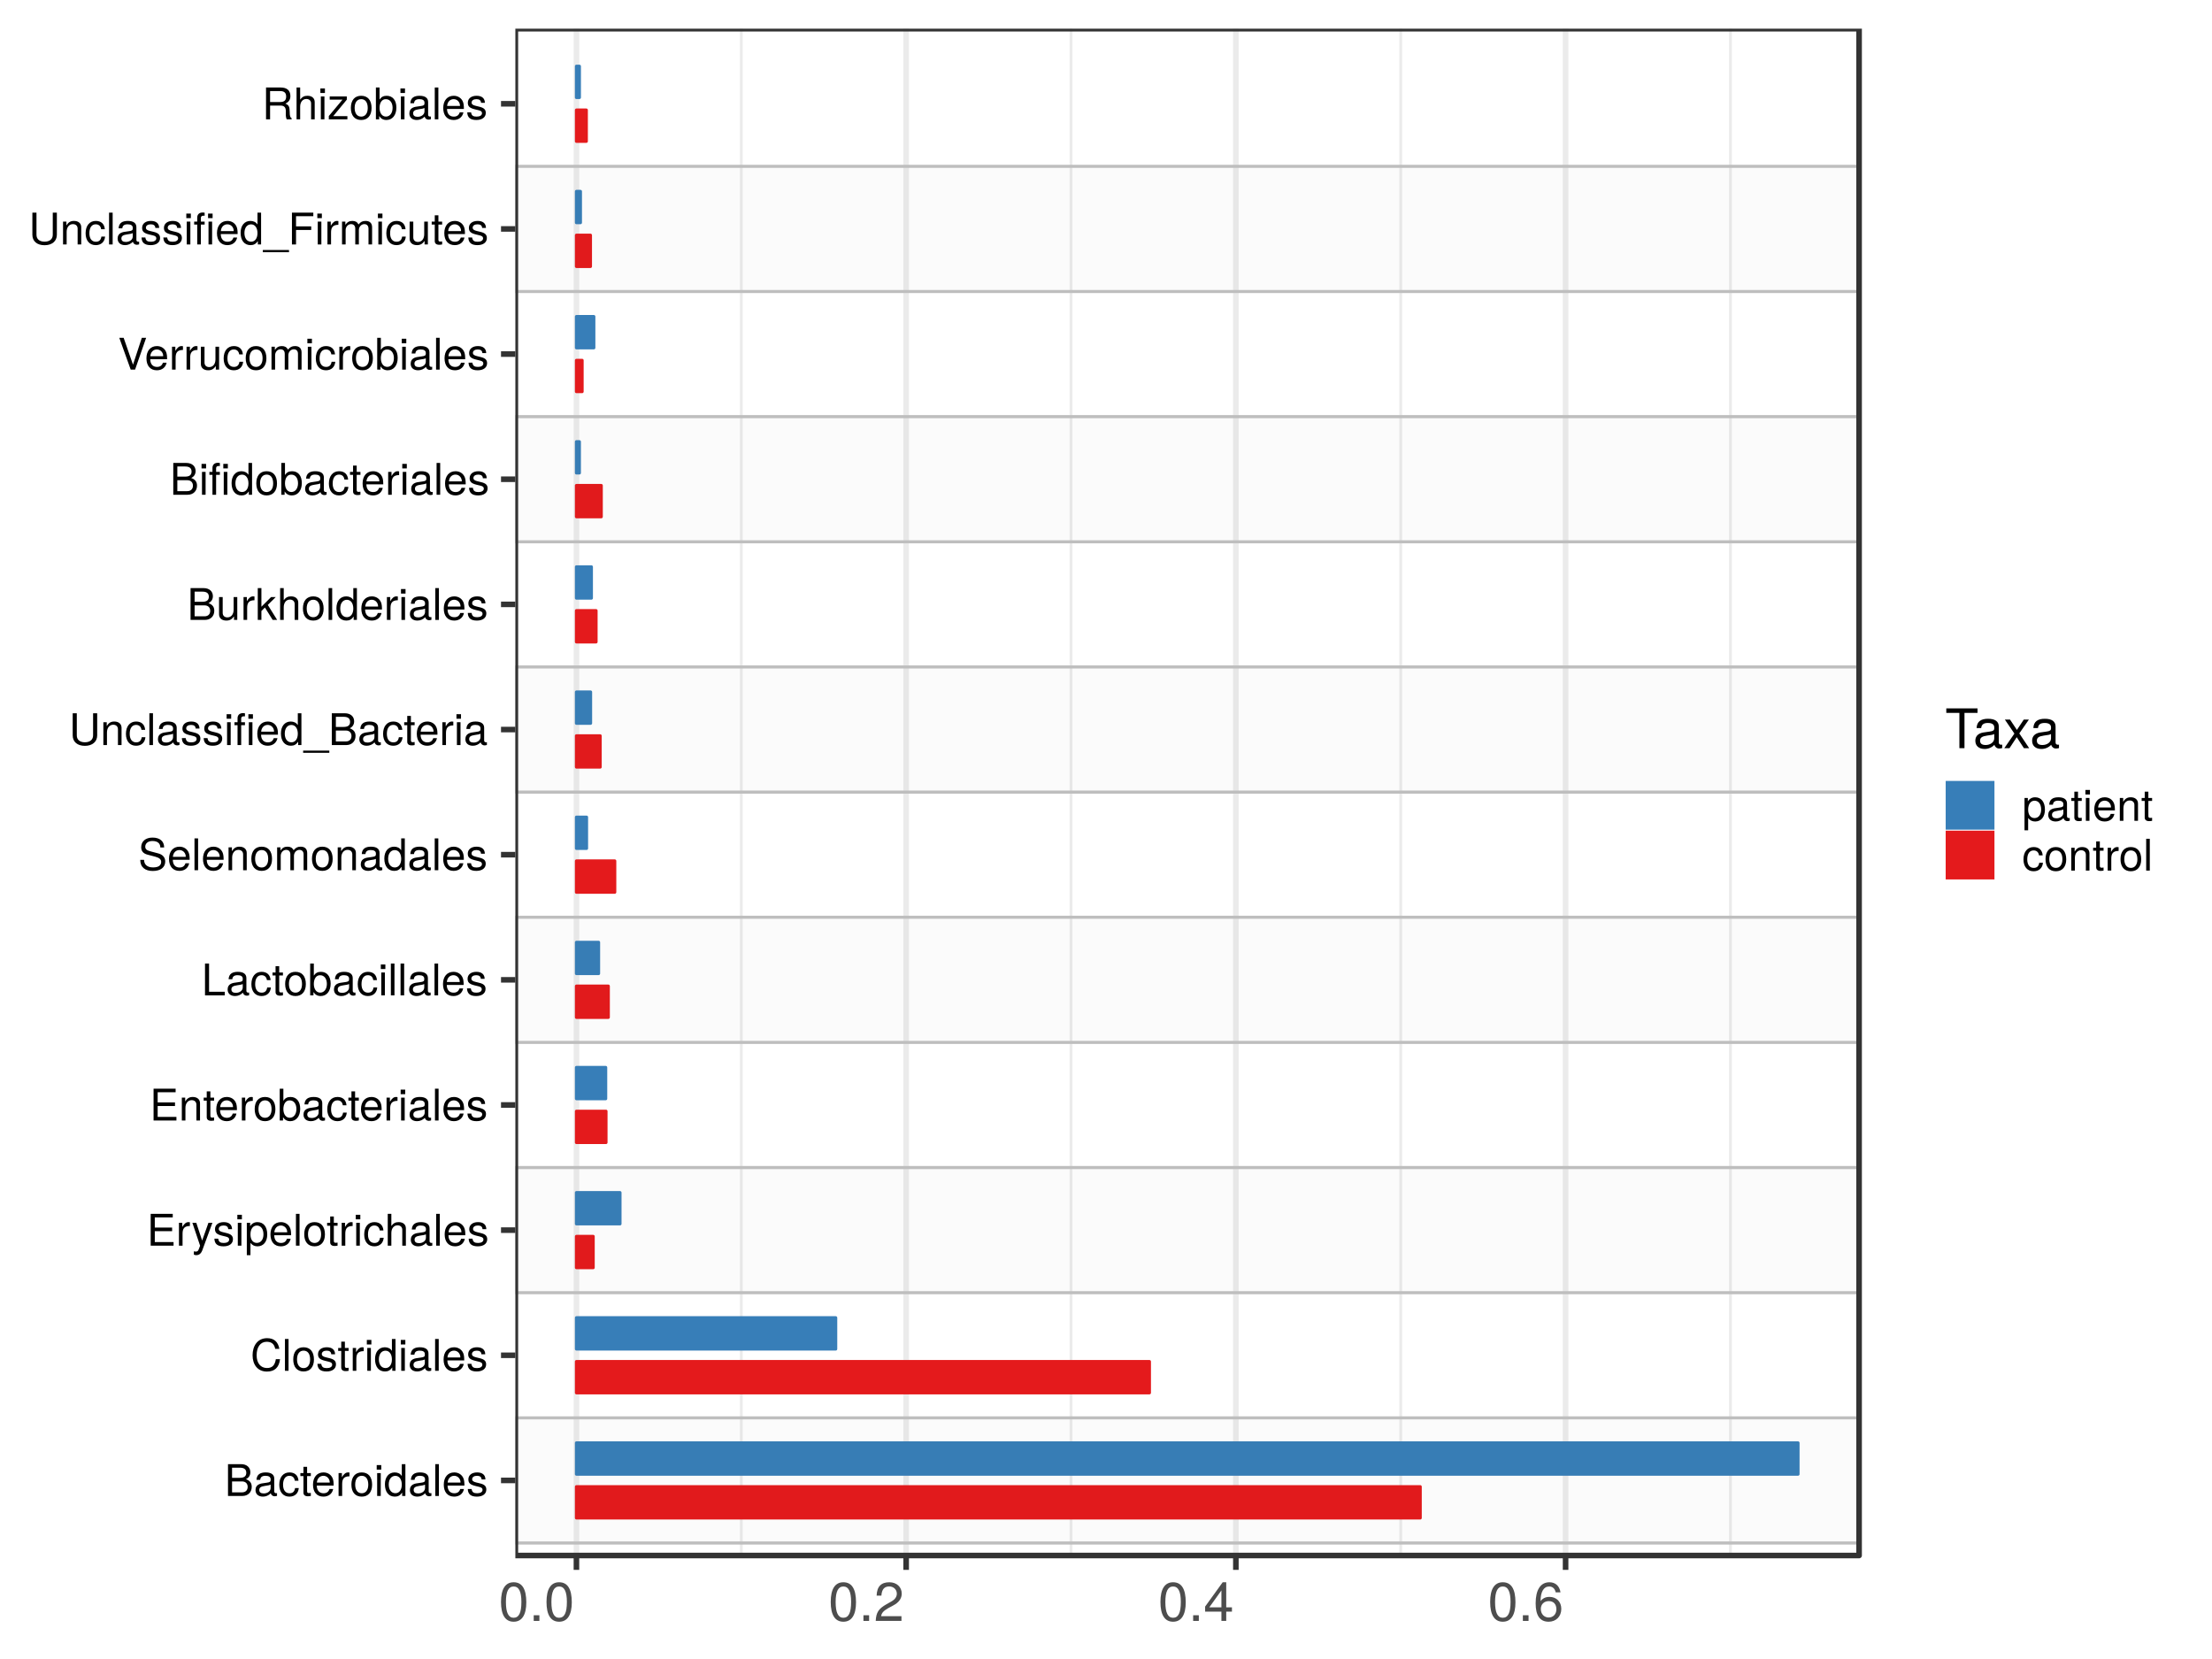 <?xml version="1.0" encoding="UTF-8"?>
<svg xmlns="http://www.w3.org/2000/svg" xmlns:xlink="http://www.w3.org/1999/xlink" width="768pt" height="576pt" viewBox="0 0 768 576" version="1.1">
<defs>
<g>
<symbol overflow="visible" id="glyph0-0">
<path style="stroke:none;" d=""/>
</symbol>
<symbol overflow="visible" id="glyph0-1">
<path style="stroke:none;" d="M 9.438 -3.156 C 9.438 -4.484 8.844 -5.297 7.422 -5.828 C 8.422 -6.312 8.953 -7.125 8.953 -8.25 C 8.953 -9.859 7.781 -11.047 5.688 -11.047 L 1.203 -11.047 L 1.203 0 L 6.188 0 C 8.172 0 9.438 -1.328 9.438 -3.156 Z M 7.547 -8.047 C 7.547 -6.922 6.891 -6.297 5.328 -6.297 L 2.609 -6.297 L 2.609 -9.812 L 5.328 -9.812 C 6.891 -9.812 7.547 -9.172 7.547 -8.047 Z M 8.031 -3.141 C 8.031 -2.078 7.375 -1.25 6.047 -1.25 L 2.609 -1.25 L 2.609 -5.047 L 6.047 -5.047 C 7.375 -5.047 8.031 -4.219 8.031 -3.141 Z M 8.031 -3.141 "/>
</symbol>
<symbol overflow="visible" id="glyph0-2">
<path style="stroke:none;" d="M 8.109 -0.031 L 8.109 -0.984 C 7.969 -0.953 7.906 -0.953 7.828 -0.953 C 7.391 -0.953 7.156 -1.188 7.156 -1.578 L 7.156 -6 C 7.156 -7.406 6.125 -8.172 4.172 -8.172 C 2.25 -8.172 1.062 -7.422 0.984 -5.594 L 2.266 -5.594 C 2.359 -6.562 2.938 -7 4.125 -7 C 5.266 -7 5.891 -6.578 5.891 -5.812 L 5.891 -5.484 C 5.891 -4.953 5.578 -4.734 4.578 -4.609 C 2.781 -4.375 2.516 -4.312 2.031 -4.125 C 1.109 -3.75 0.641 -3.031 0.641 -2.062 C 0.641 -0.625 1.641 0.234 3.25 0.234 C 4.266 0.234 5.25 -0.203 5.938 -0.938 C 6.078 -0.328 6.625 0.109 7.25 0.109 C 7.5 0.109 7.703 0.078 8.109 -0.031 Z M 5.891 -2.75 C 5.891 -1.609 4.75 -0.875 3.516 -0.875 C 2.531 -0.875 1.953 -1.234 1.953 -2.094 C 1.953 -2.922 2.516 -3.281 3.859 -3.484 C 5.203 -3.672 5.469 -3.734 5.891 -3.922 Z M 5.891 -2.75 "/>
</symbol>
<symbol overflow="visible" id="glyph0-3">
<path style="stroke:none;" d="M 7.234 -2.734 L 5.953 -2.734 C 5.75 -1.453 5.094 -0.938 4.016 -0.938 C 2.625 -0.938 1.781 -2.016 1.781 -3.891 C 1.781 -5.875 2.609 -7 3.984 -7 C 5.047 -7 5.719 -6.375 5.859 -5.281 L 7.141 -5.281 C 6.984 -7.219 5.781 -8.172 4 -8.172 C 1.859 -8.172 0.469 -6.531 0.469 -3.891 C 0.469 -1.328 1.828 0.234 3.984 0.234 C 5.875 0.234 7.078 -0.906 7.234 -2.734 Z M 7.234 -2.734 "/>
</symbol>
<symbol overflow="visible" id="glyph0-4">
<path style="stroke:none;" d="M 3.844 0 L 3.844 -1.062 C 3.688 -1.016 3.484 -1 3.25 -1 C 2.703 -1 2.547 -1.156 2.547 -1.719 L 2.547 -6.906 L 3.844 -6.906 L 3.844 -7.938 L 2.547 -7.938 L 2.547 -10.125 L 1.281 -10.125 L 1.281 -7.938 L 0.219 -7.938 L 0.219 -6.906 L 1.281 -6.906 L 1.281 -1.156 C 1.281 -0.344 1.828 0.109 2.812 0.109 C 3.125 0.109 3.422 0.078 3.844 0 Z M 3.844 0 "/>
</symbol>
<symbol overflow="visible" id="glyph0-5">
<path style="stroke:none;" d="M 7.781 -3.609 C 7.781 -4.766 7.688 -5.484 7.453 -6.078 C 6.938 -7.375 5.734 -8.172 4.25 -8.172 C 2.031 -8.172 0.609 -6.531 0.609 -3.922 C 0.609 -1.312 1.984 0.234 4.219 0.234 C 6.031 0.234 7.297 -0.797 7.609 -2.406 L 6.328 -2.406 C 5.984 -1.359 5.281 -0.938 4.266 -0.938 C 2.938 -0.938 1.953 -1.781 1.922 -3.609 Z M 6.422 -4.734 C 6.422 -4.734 6.422 -4.672 6.406 -4.641 L 1.953 -4.641 C 2.062 -6.047 2.953 -7 4.234 -7 C 5.469 -7 6.422 -5.969 6.422 -4.734 Z M 6.422 -4.734 "/>
</symbol>
<symbol overflow="visible" id="glyph0-6">
<path style="stroke:none;" d="M 4.859 -6.828 L 4.859 -8.125 C 4.656 -8.156 4.547 -8.172 4.375 -8.172 C 3.562 -8.172 2.938 -7.688 2.219 -6.5 L 2.219 -7.938 L 1.062 -7.938 L 1.062 0 L 2.312 0 L 2.312 -4.125 C 2.312 -5.906 2.906 -6.812 4.859 -6.828 Z M 4.859 -6.828 "/>
</symbol>
<symbol overflow="visible" id="glyph0-7">
<path style="stroke:none;" d="M 7.734 -3.906 C 7.734 -6.656 6.406 -8.172 4.125 -8.172 C 1.891 -8.172 0.547 -6.641 0.547 -3.969 C 0.547 -1.297 1.875 0.234 4.141 0.234 C 6.359 0.234 7.734 -1.297 7.734 -3.906 Z M 6.406 -3.922 C 6.406 -2.062 5.531 -0.938 4.141 -0.938 C 2.734 -0.938 1.859 -2.047 1.859 -3.969 C 1.859 -5.875 2.734 -7 4.141 -7 C 5.562 -7 6.406 -5.891 6.406 -3.922 Z M 6.406 -3.922 "/>
</symbol>
<symbol overflow="visible" id="glyph0-8">
<path style="stroke:none;" d="M 2.312 0 L 2.312 -7.938 L 1.062 -7.938 L 1.062 0 Z M 2.484 -9.141 L 2.484 -10.719 L 0.906 -10.719 L 0.906 -9.141 Z M 2.484 -9.141 "/>
</symbol>
<symbol overflow="visible" id="glyph0-9">
<path style="stroke:none;" d="M 7.5 0 L 7.5 -11.047 L 6.25 -11.047 L 6.25 -6.938 C 5.719 -7.75 4.859 -8.172 3.797 -8.172 C 1.75 -8.172 0.391 -6.578 0.391 -4.047 C 0.391 -1.359 1.719 0.234 3.844 0.234 C 4.938 0.234 5.703 -0.188 6.375 -1.172 L 6.375 0 Z M 6.25 -3.938 C 6.25 -2.109 5.359 -0.953 4.031 -0.953 C 2.641 -0.953 1.719 -2.125 1.719 -3.969 C 1.719 -5.812 2.641 -6.984 4.016 -6.984 C 5.375 -6.984 6.25 -5.781 6.25 -3.938 Z M 6.25 -3.938 "/>
</symbol>
<symbol overflow="visible" id="glyph0-10">
<path style="stroke:none;" d="M 2.281 0 L 2.281 -11.047 L 1.031 -11.047 L 1.031 0 Z M 2.281 0 "/>
</symbol>
<symbol overflow="visible" id="glyph0-11">
<path style="stroke:none;" d="M 6.953 -2.234 C 6.953 -3.406 6.297 -4 4.719 -4.375 L 3.5 -4.672 C 2.469 -4.906 2.031 -5.25 2.031 -5.812 C 2.031 -6.531 2.688 -7 3.719 -7 C 4.734 -7 5.281 -6.562 5.312 -5.734 L 6.641 -5.734 C 6.625 -7.297 5.594 -8.172 3.766 -8.172 C 1.906 -8.172 0.719 -7.219 0.719 -5.75 C 0.719 -4.5 1.344 -3.906 3.234 -3.453 L 4.406 -3.172 C 5.297 -2.953 5.641 -2.703 5.641 -2.125 C 5.641 -1.375 4.891 -0.938 3.797 -0.938 C 2.656 -0.938 2.016 -1.219 1.844 -2.422 L 0.516 -2.422 C 0.578 -0.594 1.609 0.234 3.688 0.234 C 5.688 0.234 6.953 -0.703 6.953 -2.234 Z M 6.953 -2.234 "/>
</symbol>
<symbol overflow="visible" id="glyph0-12">
<path style="stroke:none;" d="M 10.266 -4.031 L 8.812 -4.031 C 8.469 -1.938 7.594 -0.969 5.734 -0.969 C 3.531 -0.969 2.141 -2.656 2.141 -5.406 C 2.141 -8.25 3.469 -10.078 5.609 -10.078 C 7.328 -10.078 8.25 -9.312 8.594 -7.625 L 10.031 -7.625 C 9.594 -10.047 8.203 -11.328 5.781 -11.328 C 2.422 -11.328 0.734 -8.625 0.734 -5.391 C 0.734 -2.172 2.469 0.266 5.719 0.266 C 8.406 0.266 9.922 -1.156 10.266 -4.031 Z M 10.266 -4.031 "/>
</symbol>
<symbol overflow="visible" id="glyph0-13">
<path style="stroke:none;" d="M 9.297 0 L 9.297 -1.25 L 2.781 -1.25 L 2.781 -5.031 L 8.797 -5.031 L 8.797 -6.281 L 2.781 -6.281 L 2.781 -9.812 L 9.016 -9.812 L 9.016 -11.047 L 1.359 -11.047 L 1.359 0 Z M 9.297 0 "/>
</symbol>
<symbol overflow="visible" id="glyph0-14">
<path style="stroke:none;" d="M 7.25 -7.938 L 5.875 -7.938 L 3.688 -1.766 L 1.656 -7.938 L 0.297 -7.938 L 2.984 0.031 L 2.5 1.281 C 2.281 1.844 2.031 2.062 1.484 2.062 C 1.297 2.062 1.094 2.031 0.812 1.969 L 0.812 3.109 C 1.078 3.25 1.328 3.297 1.672 3.297 C 2.562 3.297 3.281 2.797 3.719 1.672 Z M 7.25 -7.938 "/>
</symbol>
<symbol overflow="visible" id="glyph0-15">
<path style="stroke:none;" d="M 7.922 -3.891 C 7.922 -6.562 6.625 -8.172 4.516 -8.172 C 3.438 -8.172 2.578 -7.688 1.984 -6.75 L 1.984 -7.938 L 0.828 -7.938 L 0.828 3.297 L 2.094 3.297 L 2.094 -0.953 C 2.766 -0.141 3.5 0.234 4.531 0.234 C 6.578 0.234 7.922 -1.359 7.922 -3.891 Z M 6.609 -3.922 C 6.609 -2.125 5.688 -0.953 4.297 -0.953 C 2.969 -0.953 2.094 -2.047 2.094 -3.906 C 2.094 -5.781 2.969 -6.984 4.297 -6.984 C 5.703 -6.984 6.609 -5.812 6.609 -3.922 Z M 6.609 -3.922 "/>
</symbol>
<symbol overflow="visible" id="glyph0-16">
<path style="stroke:none;" d="M 7.359 0 L 7.359 -6 C 7.359 -7.328 6.406 -8.172 4.859 -8.172 C 3.75 -8.172 3.062 -7.828 2.312 -6.844 L 2.312 -11.047 L 1.062 -11.047 L 1.062 0 L 2.312 0 L 2.312 -4.375 C 2.312 -6 3.172 -7.062 4.469 -7.062 C 5.359 -7.062 6.109 -6.547 6.109 -5.5 L 6.109 0 Z M 7.359 0 "/>
</symbol>
<symbol overflow="visible" id="glyph0-17">
<path style="stroke:none;" d="M 7.375 0 L 7.375 -6 C 7.375 -7.328 6.391 -8.172 4.859 -8.172 C 3.688 -8.172 2.922 -7.719 2.234 -6.609 L 2.234 -7.938 L 1.062 -7.938 L 1.062 0 L 2.312 0 L 2.312 -4.375 C 2.312 -6 3.203 -7.062 4.484 -7.062 C 5.484 -7.062 6.125 -6.453 6.125 -5.5 L 6.125 0 Z M 7.375 0 "/>
</symbol>
<symbol overflow="visible" id="glyph0-18">
<path style="stroke:none;" d="M 7.922 -4.062 C 7.922 -6.641 6.625 -8.172 4.531 -8.172 C 3.438 -8.172 2.672 -7.766 2.078 -6.859 L 2.078 -11.047 L 0.812 -11.047 L 0.812 0 L 1.953 0 L 1.953 -1.141 C 2.562 -0.219 3.359 0.234 4.469 0.234 C 6.562 0.234 7.922 -1.484 7.922 -4.062 Z M 6.609 -3.984 C 6.609 -2.188 5.672 -0.953 4.297 -0.953 C 2.953 -0.953 2.078 -2.172 2.078 -3.969 C 2.078 -5.828 2.953 -7.047 4.297 -6.984 C 5.703 -6.984 6.609 -5.766 6.609 -3.984 Z M 6.609 -3.984 "/>
</symbol>
<symbol overflow="visible" id="glyph0-19">
<path style="stroke:none;" d="M 8.078 0 L 8.078 -1.25 L 2.625 -1.25 L 2.625 -11.047 L 1.219 -11.047 L 1.219 0 Z M 8.078 0 "/>
</symbol>
<symbol overflow="visible" id="glyph0-20">
<path style="stroke:none;" d="M 9.406 -3.031 C 9.406 -4.391 8.562 -5.391 7.062 -5.812 L 4.297 -6.547 C 2.953 -6.891 2.469 -7.328 2.469 -8.188 C 2.469 -9.312 3.453 -10.141 4.938 -10.141 C 6.703 -10.141 7.703 -9.344 7.703 -7.891 L 9.031 -7.891 C 9.031 -10.062 7.531 -11.328 4.984 -11.328 C 2.562 -11.328 1.062 -9.984 1.062 -7.984 C 1.062 -6.641 1.766 -5.797 3.234 -5.406 L 5.969 -4.688 C 7.359 -4.312 8 -3.766 8 -2.891 C 8 -1.688 7.094 -0.969 5.188 -0.969 C 3.094 -0.969 2.062 -2.016 2.062 -3.594 L 0.734 -3.594 C 0.734 -0.984 2.484 0.266 5.094 0.266 C 7.891 0.266 9.406 -1.062 9.406 -3.031 Z M 9.406 -3.031 "/>
</symbol>
<symbol overflow="visible" id="glyph0-21">
<path style="stroke:none;" d="M 11.516 0 L 11.516 -5.953 C 11.516 -7.375 10.734 -8.172 9.25 -8.172 C 8.188 -8.172 7.547 -7.844 6.812 -6.953 C 6.328 -7.812 5.703 -8.172 4.672 -8.172 C 3.609 -8.172 2.906 -7.781 2.234 -6.828 L 2.234 -7.938 L 1.078 -7.938 L 1.078 0 L 2.328 0 L 2.328 -4.984 C 2.328 -6.141 3.172 -7.062 4.203 -7.062 C 5.141 -7.062 5.672 -6.484 5.672 -5.469 L 5.672 0 L 6.922 0 L 6.922 -4.984 C 6.922 -6.141 7.781 -7.062 8.812 -7.062 C 9.734 -7.062 10.266 -6.469 10.266 -5.469 L 10.266 0 Z M 11.516 0 "/>
</symbol>
<symbol overflow="visible" id="glyph0-22">
<path style="stroke:none;" d="M 9.781 -3.359 L 9.781 -11.047 L 8.359 -11.047 L 8.359 -3.359 C 8.359 -1.875 7.297 -0.969 5.516 -0.969 C 3.859 -0.969 2.703 -1.766 2.703 -3.359 L 2.703 -11.047 L 1.281 -11.047 L 1.281 -3.359 C 1.281 -1.125 2.891 0.266 5.516 0.266 C 8.109 0.266 9.781 -1.156 9.781 -3.359 Z M 9.781 -3.359 "/>
</symbol>
<symbol overflow="visible" id="glyph0-23">
<path style="stroke:none;" d="M 3.906 -6.906 L 3.906 -7.938 L 2.594 -7.938 L 2.594 -9.188 C 2.594 -9.719 2.891 -9.984 3.469 -9.984 C 3.578 -9.984 3.625 -9.984 3.906 -9.969 L 3.906 -11.016 C 3.625 -11.078 3.453 -11.094 3.203 -11.094 C 2.031 -11.094 1.328 -10.422 1.328 -9.297 L 1.328 -7.938 L 0.266 -7.938 L 0.266 -6.906 L 1.328 -6.906 L 1.328 0 L 2.594 0 L 2.594 -6.906 Z M 6.5 0 L 6.5 -7.938 L 5.25 -7.938 L 5.25 0 Z M 6.672 -9.141 L 6.672 -10.719 L 5.094 -10.719 L 5.094 -9.141 Z M 6.672 -9.141 "/>
</symbol>
<symbol overflow="visible" id="glyph0-24">
<path style="stroke:none;" d="M 8.766 2.688 L 8.766 1.922 L -0.328 1.922 L -0.328 2.688 Z M 8.766 2.688 "/>
</symbol>
<symbol overflow="visible" id="glyph0-25">
<path style="stroke:none;" d="M 7.312 0 L 7.312 -7.938 L 6.047 -7.938 L 6.047 -3.562 C 6.047 -1.938 5.203 -0.875 3.875 -0.875 C 2.875 -0.875 2.25 -1.484 2.25 -2.438 L 2.25 -7.938 L 0.984 -7.938 L 0.984 -1.938 C 0.984 -0.625 1.969 0.234 3.516 0.234 C 4.688 0.234 5.422 -0.188 6.172 -1.234 L 6.172 0 Z M 7.312 0 "/>
</symbol>
<symbol overflow="visible" id="glyph0-26">
<path style="stroke:none;" d="M 7.609 0 L 4.359 -5.203 L 7.125 -7.938 L 5.5 -7.938 L 2.141 -4.578 L 2.141 -11.047 L 0.875 -11.047 L 0.875 0 L 2.141 0 L 2.141 -3.094 L 3.359 -4.297 L 6.047 0 Z M 7.609 0 "/>
</symbol>
<symbol overflow="visible" id="glyph0-27">
<path style="stroke:none;" d="M 9.781 -11.047 L 8.281 -11.047 L 5.219 -1.703 L 1.969 -11.047 L 0.453 -11.047 L 4.422 0 L 5.938 0 Z M 9.781 -11.047 "/>
</symbol>
<symbol overflow="visible" id="glyph0-28">
<path style="stroke:none;" d="M 8.781 -9.812 L 8.781 -11.047 L 1.359 -11.047 L 1.359 0 L 2.781 0 L 2.781 -5.031 L 8.047 -5.031 L 8.047 -6.281 L 2.781 -6.281 L 2.781 -9.812 Z M 8.781 -9.812 "/>
</symbol>
<symbol overflow="visible" id="glyph0-29">
<path style="stroke:none;" d="M 10.297 0 L 10.297 -0.344 C 9.766 -0.719 9.641 -1.109 9.625 -2.578 C 9.594 -4.391 9.328 -4.938 8.125 -5.453 C 9.359 -6.062 9.859 -6.828 9.859 -8.094 C 9.859 -10 8.672 -11.047 6.5 -11.047 L 1.406 -11.047 L 1.406 0 L 2.812 0 L 2.812 -4.766 L 6.453 -4.766 C 7.703 -4.766 8.297 -4.156 8.281 -2.781 L 8.266 -1.797 C 8.25 -1.125 8.375 -0.453 8.578 0 Z M 8.391 -7.891 C 8.391 -6.594 7.734 -6 6.234 -6 L 2.812 -6 L 2.812 -9.812 L 6.234 -9.812 C 7.812 -9.812 8.391 -9.141 8.391 -7.891 Z M 8.391 -7.891 "/>
</symbol>
<symbol overflow="visible" id="glyph0-30">
<path style="stroke:none;" d="M 6.922 0 L 6.922 -1.109 L 2 -1.109 L 6.719 -6.828 L 6.719 -7.938 L 0.781 -7.938 L 0.781 -6.828 L 5.219 -6.828 L 0.469 -1.141 L 0.469 0 Z M 6.922 0 "/>
</symbol>
<symbol overflow="visible" id="glyph1-0">
<path style="stroke:none;" d=""/>
</symbol>
<symbol overflow="visible" id="glyph1-1">
<path style="stroke:none;" d="M 9.594 -6.453 C 9.594 -11.109 8.125 -13.422 5.203 -13.422 C 2.312 -13.422 0.812 -11.078 0.812 -6.578 C 0.812 -2.047 2.328 0.281 5.203 0.281 C 8.047 0.281 9.594 -2.047 9.594 -6.453 Z M 7.891 -6.609 C 7.891 -2.797 7.031 -1.094 5.172 -1.094 C 3.406 -1.094 2.516 -2.875 2.516 -6.547 C 2.516 -10.219 3.406 -11.953 5.203 -11.953 C 7 -11.953 7.891 -10.203 7.891 -6.609 Z M 7.891 -6.609 "/>
</symbol>
<symbol overflow="visible" id="glyph1-2">
<path style="stroke:none;" d="M 3.609 0 L 3.609 -1.969 L 1.641 -1.969 L 1.641 0 Z M 3.609 0 "/>
</symbol>
<symbol overflow="visible" id="glyph1-3">
<path style="stroke:none;" d="M 9.672 -9.484 C 9.672 -11.766 7.922 -13.422 5.375 -13.422 C 2.625 -13.422 1.047 -12.031 0.953 -8.766 L 2.609 -8.766 C 2.75 -11.016 3.672 -11.969 5.328 -11.969 C 6.844 -11.969 7.969 -10.891 7.969 -9.453 C 7.969 -8.391 7.344 -7.484 6.156 -6.797 L 4.406 -5.812 C 1.609 -4.219 0.797 -2.953 0.641 0 L 9.578 0 L 9.578 -1.641 L 2.516 -1.641 C 2.688 -2.75 3.297 -3.453 4.938 -4.406 L 6.844 -5.438 C 8.719 -6.438 9.672 -7.844 9.672 -9.484 Z M 9.672 -9.484 "/>
</symbol>
<symbol overflow="visible" id="glyph1-4">
<path style="stroke:none;" d="M 9.844 -3.219 L 9.844 -4.719 L 7.859 -4.719 L 7.859 -13.422 L 6.625 -13.422 L 0.531 -4.984 L 0.531 -3.219 L 6.188 -3.219 L 6.188 0 L 7.859 0 L 7.859 -3.219 Z M 6.188 -4.719 L 1.984 -4.719 L 6.188 -10.594 Z M 6.188 -4.719 "/>
</symbol>
<symbol overflow="visible" id="glyph1-5">
<path style="stroke:none;" d="M 9.719 -4.172 C 9.719 -6.672 8.016 -8.344 5.609 -8.344 C 4.281 -8.344 3.234 -7.844 2.516 -6.859 C 2.531 -10.125 3.594 -11.953 5.516 -11.953 C 6.688 -11.953 7.5 -11.219 7.766 -9.922 L 9.438 -9.922 C 9.109 -12.125 7.672 -13.422 5.625 -13.422 C 2.5 -13.422 0.812 -10.797 0.812 -6.109 C 0.812 -1.938 2.25 0.281 5.328 0.281 C 7.875 0.281 9.719 -1.531 9.719 -4.172 Z M 8.016 -4.031 C 8.016 -2.344 6.875 -1.188 5.344 -1.188 C 3.781 -1.188 2.609 -2.406 2.609 -4.125 C 2.609 -5.797 3.75 -6.875 5.391 -6.875 C 7 -6.875 8.016 -5.828 8.016 -4.031 Z M 8.016 -4.031 "/>
</symbol>
<symbol overflow="visible" id="glyph1-6">
<path style="stroke:none;" d="M 11.234 -12.25 L 11.234 -13.812 L 0.391 -13.812 L 0.391 -12.25 L 4.938 -12.25 L 4.938 0 L 6.703 0 L 6.703 -12.25 Z M 11.234 -12.25 "/>
</symbol>
<symbol overflow="visible" id="glyph1-7">
<path style="stroke:none;" d="M 10.125 -0.031 L 10.125 -1.234 C 9.969 -1.188 9.891 -1.188 9.797 -1.188 C 9.234 -1.188 8.938 -1.484 8.938 -1.969 L 8.938 -7.5 C 8.938 -9.266 7.656 -10.203 5.203 -10.203 C 2.797 -10.203 1.328 -9.281 1.234 -6.984 L 2.828 -6.984 C 2.953 -8.203 3.672 -8.75 5.156 -8.75 C 6.578 -8.75 7.359 -8.219 7.359 -7.266 L 7.359 -6.859 C 7.359 -6.188 6.969 -5.906 5.719 -5.75 C 3.484 -5.469 3.141 -5.391 2.531 -5.156 C 1.375 -4.672 0.797 -3.781 0.797 -2.578 C 0.797 -0.781 2.047 0.281 4.047 0.281 C 5.328 0.281 6.547 -0.25 7.422 -1.172 C 7.594 -0.422 8.281 0.125 9.047 0.125 C 9.375 0.125 9.625 0.094 10.125 -0.031 Z M 7.359 -3.422 C 7.359 -2 5.922 -1.094 4.391 -1.094 C 3.156 -1.094 2.438 -1.531 2.438 -2.609 C 2.438 -3.656 3.141 -4.109 4.828 -4.359 C 6.5 -4.578 6.844 -4.656 7.359 -4.906 Z M 7.359 -3.422 "/>
</symbol>
<symbol overflow="visible" id="glyph1-8">
<path style="stroke:none;" d="M 8.953 0 L 5.531 -5.125 L 8.859 -9.922 L 7.078 -9.922 L 4.703 -6.328 L 2.312 -9.922 L 0.516 -9.922 L 3.828 -5.062 L 0.328 0 L 2.125 0 L 4.641 -3.812 L 7.125 0 Z M 8.953 0 "/>
</symbol>
</g>
<clipPath id="clip1">
  <path d="M 178.93 9.961 L 646 9.961 L 646 541 L 178.93 541 Z M 178.93 9.961 "/>
</clipPath>
<clipPath id="clip2">
  <path d="M 256 9.961 L 258 9.961 L 258 541 L 256 541 Z M 256 9.961 "/>
</clipPath>
<clipPath id="clip3">
  <path d="M 371 9.961 L 373 9.961 L 373 541 L 371 541 Z M 371 9.961 "/>
</clipPath>
<clipPath id="clip4">
  <path d="M 485 9.961 L 487 9.961 L 487 541 L 485 541 Z M 485 9.961 "/>
</clipPath>
<clipPath id="clip5">
  <path d="M 600 9.961 L 602 9.961 L 602 541 L 600 541 Z M 600 9.961 "/>
</clipPath>
<clipPath id="clip6">
  <path d="M 199 9.961 L 202 9.961 L 202 541.07 L 199 541.07 Z M 199 9.961 "/>
</clipPath>
<clipPath id="clip7">
  <path d="M 313 9.961 L 316 9.961 L 316 541.07 L 313 541.07 Z M 313 9.961 "/>
</clipPath>
<clipPath id="clip8">
  <path d="M 428 9.961 L 431 9.961 L 431 541.07 L 428 541.07 Z M 428 9.961 "/>
</clipPath>
<clipPath id="clip9">
  <path d="M 542 9.961 L 545 9.961 L 545 541.07 L 542 541.07 Z M 542 9.961 "/>
</clipPath>
<clipPath id="clip10">
  <path d="M 178.93 492 L 646 492 L 646 536 L 178.93 536 Z M 178.93 492 "/>
</clipPath>
<clipPath id="clip11">
  <path d="M 178.93 491 L 646.473 491 L 646.473 537 L 178.93 537 Z M 178.93 491 "/>
</clipPath>
<clipPath id="clip12">
  <path d="M 178.93 405 L 646 405 L 646 449 L 178.93 449 Z M 178.93 405 "/>
</clipPath>
<clipPath id="clip13">
  <path d="M 178.93 404 L 646.473 404 L 646.473 450 L 178.93 450 Z M 178.93 404 "/>
</clipPath>
<clipPath id="clip14">
  <path d="M 178.93 318 L 646 318 L 646 362 L 178.93 362 Z M 178.93 318 "/>
</clipPath>
<clipPath id="clip15">
  <path d="M 178.93 317 L 646.473 317 L 646.473 363 L 178.93 363 Z M 178.93 317 "/>
</clipPath>
<clipPath id="clip16">
  <path d="M 178.93 231 L 646 231 L 646 276 L 178.93 276 Z M 178.93 231 "/>
</clipPath>
<clipPath id="clip17">
  <path d="M 178.93 231 L 646.473 231 L 646.473 276 L 178.93 276 Z M 178.93 231 "/>
</clipPath>
<clipPath id="clip18">
  <path d="M 178.93 144 L 646 144 L 646 189 L 178.93 189 Z M 178.93 144 "/>
</clipPath>
<clipPath id="clip19">
  <path d="M 178.93 144 L 646.473 144 L 646.473 189 L 178.93 189 Z M 178.93 144 "/>
</clipPath>
<clipPath id="clip20">
  <path d="M 178.93 57 L 646 57 L 646 102 L 178.93 102 Z M 178.93 57 "/>
</clipPath>
<clipPath id="clip21">
  <path d="M 178.93 57 L 646.473 57 L 646.473 102 L 178.93 102 Z M 178.93 57 "/>
</clipPath>
<clipPath id="clip22">
  <path d="M 178.93 9.961 L 646.473 9.961 L 646.473 541.07 L 178.93 541.07 Z M 178.93 9.961 "/>
</clipPath>
</defs>
<g id="surface4032">
<rect x="0" y="0" width="768" height="576" style="fill:rgb(100%,100%,100%);fill-opacity:1;stroke:none;"/>
<rect x="0" y="0" width="768" height="576" style="fill:rgb(100%,100%,100%);fill-opacity:1;stroke:none;"/>
<path style="fill:none;stroke-width:1.94;stroke-linecap:round;stroke-linejoin:round;stroke:rgb(100%,100%,100%);stroke-opacity:1;stroke-miterlimit:10;" d="M 0 576 L 768 576 L 768 0 L 0 0 Z M 0 576 "/>
<g clip-path="url(#clip1)" clip-rule="nonzero">
<path style=" stroke:none;fill-rule:nonzero;fill:rgb(100%,100%,100%);fill-opacity:1;" d="M 178.93 540.07 L 645.473 540.07 L 645.473 9.961 L 178.93 9.961 Z M 178.93 540.07 "/>
</g>
<g clip-path="url(#clip2)" clip-rule="nonzero">
<path style="fill:none;stroke-width:0.97;stroke-linecap:butt;stroke-linejoin:round;stroke:rgb(92.157%,92.157%,92.157%);stroke-opacity:1;stroke-miterlimit:10;" d="M 257.375 540.07 L 257.375 9.961 "/>
</g>
<g clip-path="url(#clip3)" clip-rule="nonzero">
<path style="fill:none;stroke-width:0.97;stroke-linecap:butt;stroke-linejoin:round;stroke:rgb(92.157%,92.157%,92.157%);stroke-opacity:1;stroke-miterlimit:10;" d="M 371.852 540.07 L 371.852 9.961 "/>
</g>
<g clip-path="url(#clip4)" clip-rule="nonzero">
<path style="fill:none;stroke-width:0.97;stroke-linecap:butt;stroke-linejoin:round;stroke:rgb(92.157%,92.157%,92.157%);stroke-opacity:1;stroke-miterlimit:10;" d="M 486.328 540.07 L 486.328 9.961 "/>
</g>
<g clip-path="url(#clip5)" clip-rule="nonzero">
<path style="fill:none;stroke-width:0.97;stroke-linecap:butt;stroke-linejoin:round;stroke:rgb(92.157%,92.157%,92.157%);stroke-opacity:1;stroke-miterlimit:10;" d="M 600.805 540.07 L 600.805 9.961 "/>
</g>
<g clip-path="url(#clip6)" clip-rule="nonzero">
<path style="fill:none;stroke-width:1.94;stroke-linecap:butt;stroke-linejoin:round;stroke:rgb(92.157%,92.157%,92.157%);stroke-opacity:1;stroke-miterlimit:10;" d="M 200.137 540.07 L 200.137 9.961 "/>
</g>
<g clip-path="url(#clip7)" clip-rule="nonzero">
<path style="fill:none;stroke-width:1.94;stroke-linecap:butt;stroke-linejoin:round;stroke:rgb(92.157%,92.157%,92.157%);stroke-opacity:1;stroke-miterlimit:10;" d="M 314.613 540.07 L 314.613 9.961 "/>
</g>
<g clip-path="url(#clip8)" clip-rule="nonzero">
<path style="fill:none;stroke-width:1.94;stroke-linecap:butt;stroke-linejoin:round;stroke:rgb(92.157%,92.157%,92.157%);stroke-opacity:1;stroke-miterlimit:10;" d="M 429.09 540.07 L 429.09 9.961 "/>
</g>
<g clip-path="url(#clip9)" clip-rule="nonzero">
<path style="fill:none;stroke-width:1.94;stroke-linecap:butt;stroke-linejoin:round;stroke:rgb(92.157%,92.157%,92.157%);stroke-opacity:1;stroke-miterlimit:10;" d="M 543.566 540.07 L 543.566 9.961 "/>
</g>
<path style="fill-rule:nonzero;fill:rgb(21.569%,49.412%,72.157%);fill-opacity:1;stroke-width:1.067;stroke-linecap:butt;stroke-linejoin:round;stroke:rgb(21.569%,49.412%,72.157%);stroke-opacity:1;stroke-miterlimit:10;" d="M 200.137 511.828 L 624.27 511.828 L 624.27 500.965 L 200.137 500.965 Z M 200.137 511.828 "/>
<path style="fill-rule:nonzero;fill:rgb(89.412%,10.196%,10.98%);fill-opacity:1;stroke-width:1.067;stroke-linecap:butt;stroke-linejoin:round;stroke:rgb(89.412%,10.196%,10.98%);stroke-opacity:1;stroke-miterlimit:10;" d="M 200.137 527.035 L 493.102 527.035 L 493.102 516.172 L 200.137 516.172 Z M 200.137 527.035 "/>
<path style="fill-rule:nonzero;fill:rgb(21.569%,49.412%,72.157%);fill-opacity:1;stroke-width:1.067;stroke-linecap:butt;stroke-linejoin:round;stroke:rgb(21.569%,49.412%,72.157%);stroke-opacity:1;stroke-miterlimit:10;" d="M 200.137 468.375 L 290.16 468.375 L 290.16 457.512 L 200.137 457.512 Z M 200.137 468.375 "/>
<path style="fill-rule:nonzero;fill:rgb(89.412%,10.196%,10.98%);fill-opacity:1;stroke-width:1.067;stroke-linecap:butt;stroke-linejoin:round;stroke:rgb(89.412%,10.196%,10.98%);stroke-opacity:1;stroke-miterlimit:10;" d="M 200.137 483.586 L 399.078 483.586 L 399.078 472.723 L 200.137 472.723 Z M 200.137 483.586 "/>
<path style="fill-rule:nonzero;fill:rgb(21.569%,49.412%,72.157%);fill-opacity:1;stroke-width:1.067;stroke-linecap:butt;stroke-linejoin:round;stroke:rgb(21.569%,49.412%,72.157%);stroke-opacity:1;stroke-miterlimit:10;" d="M 200.137 424.926 L 215.262 424.926 L 215.262 414.062 L 200.137 414.062 Z M 200.137 424.926 "/>
<path style="fill-rule:nonzero;fill:rgb(89.412%,10.196%,10.98%);fill-opacity:1;stroke-width:1.067;stroke-linecap:butt;stroke-linejoin:round;stroke:rgb(89.412%,10.196%,10.98%);stroke-opacity:1;stroke-miterlimit:10;" d="M 200.137 440.133 L 205.953 440.133 L 205.953 429.27 L 200.137 429.27 Z M 200.137 440.133 "/>
<path style="fill-rule:nonzero;fill:rgb(21.569%,49.412%,72.157%);fill-opacity:1;stroke-width:1.067;stroke-linecap:butt;stroke-linejoin:round;stroke:rgb(21.569%,49.412%,72.157%);stroke-opacity:1;stroke-miterlimit:10;" d="M 200.137 381.473 L 210.297 381.473 L 210.297 370.609 L 200.137 370.609 Z M 200.137 381.473 "/>
<path style="fill-rule:nonzero;fill:rgb(89.412%,10.196%,10.98%);fill-opacity:1;stroke-width:1.067;stroke-linecap:butt;stroke-linejoin:round;stroke:rgb(89.412%,10.196%,10.98%);stroke-opacity:1;stroke-miterlimit:10;" d="M 200.137 396.68 L 210.402 396.68 L 210.402 385.816 L 200.137 385.816 Z M 200.137 396.68 "/>
<path style="fill-rule:nonzero;fill:rgb(21.569%,49.412%,72.157%);fill-opacity:1;stroke-width:1.067;stroke-linecap:butt;stroke-linejoin:round;stroke:rgb(21.569%,49.412%,72.157%);stroke-opacity:1;stroke-miterlimit:10;" d="M 200.137 338.023 L 207.828 338.023 L 207.828 327.16 L 200.137 327.16 Z M 200.137 338.023 "/>
<path style="fill-rule:nonzero;fill:rgb(89.412%,10.196%,10.98%);fill-opacity:1;stroke-width:1.067;stroke-linecap:butt;stroke-linejoin:round;stroke:rgb(89.412%,10.196%,10.98%);stroke-opacity:1;stroke-miterlimit:10;" d="M 200.137 353.23 L 211.203 353.23 L 211.203 342.367 L 200.137 342.367 Z M 200.137 353.23 "/>
<path style="fill-rule:nonzero;fill:rgb(21.569%,49.412%,72.157%);fill-opacity:1;stroke-width:1.067;stroke-linecap:butt;stroke-linejoin:round;stroke:rgb(21.569%,49.412%,72.157%);stroke-opacity:1;stroke-miterlimit:10;" d="M 200.137 294.57 L 203.652 294.57 L 203.652 283.707 L 200.137 283.707 Z M 200.137 294.57 "/>
<path style="fill-rule:nonzero;fill:rgb(89.412%,10.196%,10.98%);fill-opacity:1;stroke-width:1.067;stroke-linecap:butt;stroke-linejoin:round;stroke:rgb(89.412%,10.196%,10.98%);stroke-opacity:1;stroke-miterlimit:10;" d="M 200.137 309.777 L 213.445 309.777 L 213.445 298.914 L 200.137 298.914 Z M 200.137 309.777 "/>
<path style="fill-rule:nonzero;fill:rgb(21.569%,49.412%,72.157%);fill-opacity:1;stroke-width:1.067;stroke-linecap:butt;stroke-linejoin:round;stroke:rgb(21.569%,49.412%,72.157%);stroke-opacity:1;stroke-miterlimit:10;" d="M 200.137 251.117 L 205.051 251.117 L 205.051 240.254 L 200.137 240.254 Z M 200.137 251.117 "/>
<path style="fill-rule:nonzero;fill:rgb(89.412%,10.196%,10.98%);fill-opacity:1;stroke-width:1.067;stroke-linecap:butt;stroke-linejoin:round;stroke:rgb(89.412%,10.196%,10.98%);stroke-opacity:1;stroke-miterlimit:10;" d="M 200.137 266.328 L 208.375 266.328 L 208.375 255.465 L 200.137 255.465 Z M 200.137 266.328 "/>
<path style="fill-rule:nonzero;fill:rgb(21.569%,49.412%,72.157%);fill-opacity:1;stroke-width:1.067;stroke-linecap:butt;stroke-linejoin:round;stroke:rgb(21.569%,49.412%,72.157%);stroke-opacity:1;stroke-miterlimit:10;" d="M 200.137 207.668 L 205.332 207.668 L 205.332 196.805 L 200.137 196.805 Z M 200.137 207.668 "/>
<path style="fill-rule:nonzero;fill:rgb(89.412%,10.196%,10.98%);fill-opacity:1;stroke-width:1.067;stroke-linecap:butt;stroke-linejoin:round;stroke:rgb(89.412%,10.196%,10.98%);stroke-opacity:1;stroke-miterlimit:10;" d="M 200.137 222.875 L 206.953 222.875 L 206.953 212.012 L 200.137 212.012 Z M 200.137 222.875 "/>
<path style="fill-rule:nonzero;fill:rgb(21.569%,49.412%,72.157%);fill-opacity:1;stroke-width:1.067;stroke-linecap:butt;stroke-linejoin:round;stroke:rgb(21.569%,49.412%,72.157%);stroke-opacity:1;stroke-miterlimit:10;" d="M 200.137 164.215 L 201.16 164.215 L 201.16 153.352 L 200.137 153.352 Z M 200.137 164.215 "/>
<path style="fill-rule:nonzero;fill:rgb(89.412%,10.196%,10.98%);fill-opacity:1;stroke-width:1.067;stroke-linecap:butt;stroke-linejoin:round;stroke:rgb(89.412%,10.196%,10.98%);stroke-opacity:1;stroke-miterlimit:10;" d="M 200.137 179.422 L 208.758 179.422 L 208.758 168.559 L 200.137 168.559 Z M 200.137 179.422 "/>
<path style="fill-rule:nonzero;fill:rgb(21.569%,49.412%,72.157%);fill-opacity:1;stroke-width:1.067;stroke-linecap:butt;stroke-linejoin:round;stroke:rgb(21.569%,49.412%,72.157%);stroke-opacity:1;stroke-miterlimit:10;" d="M 200.137 120.766 L 206.18 120.766 L 206.18 109.902 L 200.137 109.902 Z M 200.137 120.766 "/>
<path style="fill-rule:nonzero;fill:rgb(89.412%,10.196%,10.98%);fill-opacity:1;stroke-width:1.067;stroke-linecap:butt;stroke-linejoin:round;stroke:rgb(89.412%,10.196%,10.98%);stroke-opacity:1;stroke-miterlimit:10;" d="M 200.137 135.973 L 202.109 135.973 L 202.109 125.109 L 200.137 125.109 Z M 200.137 135.973 "/>
<path style="fill-rule:nonzero;fill:rgb(21.569%,49.412%,72.157%);fill-opacity:1;stroke-width:1.067;stroke-linecap:butt;stroke-linejoin:round;stroke:rgb(21.569%,49.412%,72.157%);stroke-opacity:1;stroke-miterlimit:10;" d="M 200.137 77.312 L 201.527 77.312 L 201.527 66.449 L 200.137 66.449 Z M 200.137 77.312 "/>
<path style="fill-rule:nonzero;fill:rgb(89.412%,10.196%,10.98%);fill-opacity:1;stroke-width:1.067;stroke-linecap:butt;stroke-linejoin:round;stroke:rgb(89.412%,10.196%,10.98%);stroke-opacity:1;stroke-miterlimit:10;" d="M 200.137 92.52 L 205.004 92.52 L 205.004 81.656 L 200.137 81.656 Z M 200.137 92.52 "/>
<path style="fill-rule:nonzero;fill:rgb(21.569%,49.412%,72.157%);fill-opacity:1;stroke-width:1.067;stroke-linecap:butt;stroke-linejoin:round;stroke:rgb(21.569%,49.412%,72.157%);stroke-opacity:1;stroke-miterlimit:10;" d="M 200.137 33.859 L 201.168 33.859 L 201.168 22.996 L 200.137 22.996 Z M 200.137 33.859 "/>
<path style="fill-rule:nonzero;fill:rgb(89.412%,10.196%,10.98%);fill-opacity:1;stroke-width:1.067;stroke-linecap:butt;stroke-linejoin:round;stroke:rgb(89.412%,10.196%,10.98%);stroke-opacity:1;stroke-miterlimit:10;" d="M 200.137 49.07 L 203.574 49.07 L 203.574 38.207 L 200.137 38.207 Z M 200.137 49.07 "/>
<g clip-path="url(#clip10)" clip-rule="nonzero">
<path style=" stroke:none;fill-rule:nonzero;fill:rgb(34.902%,34.902%,34.902%);fill-opacity:0.02;" d="M 178.93 535.727 L 645.473 535.727 L 645.473 492.273 L 178.93 492.273 Z M 178.93 535.727 "/>
</g>
<g clip-path="url(#clip11)" clip-rule="nonzero">
<path style="fill:none;stroke-width:1.067;stroke-linecap:butt;stroke-linejoin:round;stroke:rgb(74.51%,74.51%,74.51%);stroke-opacity:1;stroke-miterlimit:10;" d="M 178.93 535.727 L 645.473 535.727 L 645.473 492.273 L 178.93 492.273 Z M 178.93 535.727 "/>
</g>
<g clip-path="url(#clip12)" clip-rule="nonzero">
<path style=" stroke:none;fill-rule:nonzero;fill:rgb(34.902%,34.902%,34.902%);fill-opacity:0.02;" d="M 178.93 448.824 L 645.473 448.824 L 645.473 405.371 L 178.93 405.371 Z M 178.93 448.824 "/>
</g>
<g clip-path="url(#clip13)" clip-rule="nonzero">
<path style="fill:none;stroke-width:1.067;stroke-linecap:butt;stroke-linejoin:round;stroke:rgb(74.51%,74.51%,74.51%);stroke-opacity:1;stroke-miterlimit:10;" d="M 178.93 448.824 L 645.473 448.824 L 645.473 405.371 L 178.93 405.371 Z M 178.93 448.824 "/>
</g>
<g clip-path="url(#clip14)" clip-rule="nonzero">
<path style=" stroke:none;fill-rule:nonzero;fill:rgb(34.902%,34.902%,34.902%);fill-opacity:0.02;" d="M 178.93 361.918 L 645.473 361.918 L 645.473 318.465 L 178.93 318.465 Z M 178.93 361.918 "/>
</g>
<g clip-path="url(#clip15)" clip-rule="nonzero">
<path style="fill:none;stroke-width:1.067;stroke-linecap:butt;stroke-linejoin:round;stroke:rgb(74.51%,74.51%,74.51%);stroke-opacity:1;stroke-miterlimit:10;" d="M 178.93 361.918 L 645.473 361.918 L 645.473 318.465 L 178.93 318.465 Z M 178.93 361.918 "/>
</g>
<g clip-path="url(#clip16)" clip-rule="nonzero">
<path style=" stroke:none;fill-rule:nonzero;fill:rgb(34.902%,34.902%,34.902%);fill-opacity:0.02;" d="M 178.93 275.016 L 645.473 275.016 L 645.473 231.562 L 178.93 231.562 Z M 178.93 275.016 "/>
</g>
<g clip-path="url(#clip17)" clip-rule="nonzero">
<path style="fill:none;stroke-width:1.067;stroke-linecap:butt;stroke-linejoin:round;stroke:rgb(74.51%,74.51%,74.51%);stroke-opacity:1;stroke-miterlimit:10;" d="M 178.93 275.016 L 645.473 275.016 L 645.473 231.562 L 178.93 231.562 Z M 178.93 275.016 "/>
</g>
<g clip-path="url(#clip18)" clip-rule="nonzero">
<path style=" stroke:none;fill-rule:nonzero;fill:rgb(34.902%,34.902%,34.902%);fill-opacity:0.02;" d="M 178.93 188.113 L 645.473 188.113 L 645.473 144.66 L 178.93 144.66 Z M 178.93 188.113 "/>
</g>
<g clip-path="url(#clip19)" clip-rule="nonzero">
<path style="fill:none;stroke-width:1.067;stroke-linecap:butt;stroke-linejoin:round;stroke:rgb(74.51%,74.51%,74.51%);stroke-opacity:1;stroke-miterlimit:10;" d="M 178.93 188.113 L 645.473 188.113 L 645.473 144.66 L 178.93 144.66 Z M 178.93 188.113 "/>
</g>
<g clip-path="url(#clip20)" clip-rule="nonzero">
<path style=" stroke:none;fill-rule:nonzero;fill:rgb(34.902%,34.902%,34.902%);fill-opacity:0.02;" d="M 178.93 101.211 L 645.473 101.211 L 645.473 57.758 L 178.93 57.758 Z M 178.93 101.211 "/>
</g>
<g clip-path="url(#clip21)" clip-rule="nonzero">
<path style="fill:none;stroke-width:1.067;stroke-linecap:butt;stroke-linejoin:round;stroke:rgb(74.51%,74.51%,74.51%);stroke-opacity:1;stroke-miterlimit:10;" d="M 178.93 101.211 L 645.473 101.211 L 645.473 57.758 L 178.93 57.758 Z M 178.93 101.211 "/>
</g>
<g clip-path="url(#clip22)" clip-rule="nonzero">
<path style="fill:none;stroke-width:1.94;stroke-linecap:round;stroke-linejoin:round;stroke:rgb(20%,20%,20%);stroke-opacity:1;stroke-miterlimit:10;" d="M 178.93 540.07 L 645.473 540.07 L 645.473 9.961 L 178.93 9.961 Z M 178.93 540.07 "/>
</g>
<g style="fill:rgb(0%,0%,0%);fill-opacity:1;">
  <use xlink:href="#glyph0-1" x="77.961" y="519.392"/>
  <use xlink:href="#glyph0-2" x="88.07" y="519.392"/>
  <use xlink:href="#glyph0-3" x="96.497" y="519.392"/>
  <use xlink:href="#glyph0-4" x="104.075" y="519.392"/>
  <use xlink:href="#glyph0-5" x="108.062" y="519.392"/>
  <use xlink:href="#glyph0-6" x="116.488" y="519.392"/>
  <use xlink:href="#glyph0-7" x="121.459" y="519.392"/>
  <use xlink:href="#glyph0-8" x="129.886" y="519.392"/>
  <use xlink:href="#glyph0-9" x="133.25" y="519.392"/>
  <use xlink:href="#glyph0-2" x="141.677" y="519.392"/>
  <use xlink:href="#glyph0-10" x="150.104" y="519.392"/>
  <use xlink:href="#glyph0-5" x="153.468" y="519.392"/>
  <use xlink:href="#glyph0-11" x="161.895" y="519.392"/>
</g>
<g style="fill:rgb(0%,0%,0%);fill-opacity:1;">
  <use xlink:href="#glyph0-12" x="86.961" y="475.938"/>
  <use xlink:href="#glyph0-10" x="97.903" y="475.938"/>
  <use xlink:href="#glyph0-7" x="101.268" y="475.938"/>
  <use xlink:href="#glyph0-11" x="109.694" y="475.938"/>
  <use xlink:href="#glyph0-4" x="117.196" y="475.938"/>
  <use xlink:href="#glyph0-6" x="121.41" y="475.938"/>
  <use xlink:href="#glyph0-8" x="126.457" y="475.938"/>
  <use xlink:href="#glyph0-9" x="129.821" y="475.938"/>
  <use xlink:href="#glyph0-8" x="138.248" y="475.938"/>
  <use xlink:href="#glyph0-2" x="141.612" y="475.938"/>
  <use xlink:href="#glyph0-10" x="150.039" y="475.938"/>
  <use xlink:href="#glyph0-5" x="153.403" y="475.938"/>
  <use xlink:href="#glyph0-11" x="161.83" y="475.938"/>
</g>
<g style="fill:rgb(0%,0%,0%);fill-opacity:1;">
  <use xlink:href="#glyph0-13" x="50.961" y="432.489"/>
  <use xlink:href="#glyph0-6" x="61.07" y="432.489"/>
  <use xlink:href="#glyph0-14" x="66.496" y="432.489"/>
  <use xlink:href="#glyph0-11" x="73.923" y="432.489"/>
  <use xlink:href="#glyph0-8" x="81.501" y="432.489"/>
  <use xlink:href="#glyph0-15" x="84.865" y="432.489"/>
  <use xlink:href="#glyph0-5" x="93.292" y="432.489"/>
  <use xlink:href="#glyph0-10" x="101.719" y="432.489"/>
  <use xlink:href="#glyph0-7" x="105.083" y="432.489"/>
  <use xlink:href="#glyph0-4" x="113.358" y="432.489"/>
  <use xlink:href="#glyph0-6" x="117.572" y="432.489"/>
  <use xlink:href="#glyph0-8" x="122.619" y="432.489"/>
  <use xlink:href="#glyph0-3" x="125.983" y="432.489"/>
  <use xlink:href="#glyph0-16" x="133.562" y="432.489"/>
  <use xlink:href="#glyph0-2" x="141.988" y="432.489"/>
  <use xlink:href="#glyph0-10" x="150.415" y="432.489"/>
  <use xlink:href="#glyph0-5" x="153.779" y="432.489"/>
  <use xlink:href="#glyph0-11" x="162.206" y="432.489"/>
</g>
<g style="fill:rgb(0%,0%,0%);fill-opacity:1;">
  <use xlink:href="#glyph0-13" x="51.961" y="389.036"/>
  <use xlink:href="#glyph0-17" x="62.07" y="389.036"/>
  <use xlink:href="#glyph0-4" x="70.497" y="389.036"/>
  <use xlink:href="#glyph0-5" x="74.483" y="389.036"/>
  <use xlink:href="#glyph0-6" x="82.91" y="389.036"/>
  <use xlink:href="#glyph0-7" x="87.881" y="389.036"/>
  <use xlink:href="#glyph0-18" x="96.308" y="389.036"/>
  <use xlink:href="#glyph0-2" x="104.734" y="389.036"/>
  <use xlink:href="#glyph0-3" x="113.161" y="389.036"/>
  <use xlink:href="#glyph0-4" x="120.739" y="389.036"/>
  <use xlink:href="#glyph0-5" x="124.726" y="389.036"/>
  <use xlink:href="#glyph0-6" x="133.152" y="389.036"/>
  <use xlink:href="#glyph0-8" x="138.199" y="389.036"/>
  <use xlink:href="#glyph0-2" x="141.563" y="389.036"/>
  <use xlink:href="#glyph0-10" x="149.99" y="389.036"/>
  <use xlink:href="#glyph0-5" x="153.354" y="389.036"/>
  <use xlink:href="#glyph0-11" x="161.781" y="389.036"/>
</g>
<g style="fill:rgb(0%,0%,0%);fill-opacity:1;">
  <use xlink:href="#glyph0-19" x="69.961" y="345.587"/>
  <use xlink:href="#glyph0-2" x="78.388" y="345.587"/>
  <use xlink:href="#glyph0-3" x="86.814" y="345.587"/>
  <use xlink:href="#glyph0-4" x="94.393" y="345.587"/>
  <use xlink:href="#glyph0-7" x="98.455" y="345.587"/>
  <use xlink:href="#glyph0-18" x="106.882" y="345.587"/>
  <use xlink:href="#glyph0-2" x="115.309" y="345.587"/>
  <use xlink:href="#glyph0-3" x="123.735" y="345.587"/>
  <use xlink:href="#glyph0-8" x="131.313" y="345.587"/>
  <use xlink:href="#glyph0-10" x="134.678" y="345.587"/>
  <use xlink:href="#glyph0-10" x="138.042" y="345.587"/>
  <use xlink:href="#glyph0-2" x="141.406" y="345.587"/>
  <use xlink:href="#glyph0-10" x="149.833" y="345.587"/>
  <use xlink:href="#glyph0-5" x="153.197" y="345.587"/>
  <use xlink:href="#glyph0-11" x="161.624" y="345.587"/>
</g>
<g style="fill:rgb(0%,0%,0%);fill-opacity:1;">
  <use xlink:href="#glyph0-20" x="47.961" y="302.134"/>
  <use xlink:href="#glyph0-5" x="58.07" y="302.134"/>
  <use xlink:href="#glyph0-10" x="66.497" y="302.134"/>
  <use xlink:href="#glyph0-5" x="69.861" y="302.134"/>
  <use xlink:href="#glyph0-17" x="78.288" y="302.134"/>
  <use xlink:href="#glyph0-7" x="86.715" y="302.134"/>
  <use xlink:href="#glyph0-21" x="95.142" y="302.134"/>
  <use xlink:href="#glyph0-7" x="107.767" y="302.134"/>
  <use xlink:href="#glyph0-17" x="116.193" y="302.134"/>
  <use xlink:href="#glyph0-2" x="124.62" y="302.134"/>
  <use xlink:href="#glyph0-9" x="133.047" y="302.134"/>
  <use xlink:href="#glyph0-2" x="141.474" y="302.134"/>
  <use xlink:href="#glyph0-10" x="149.9" y="302.134"/>
  <use xlink:href="#glyph0-5" x="153.265" y="302.134"/>
  <use xlink:href="#glyph0-11" x="161.691" y="302.134"/>
</g>
<g style="fill:rgb(0%,0%,0%);fill-opacity:1;">
  <use xlink:href="#glyph0-22" x="23.961" y="258.685"/>
  <use xlink:href="#glyph0-17" x="34.827" y="258.685"/>
  <use xlink:href="#glyph0-3" x="43.254" y="258.685"/>
  <use xlink:href="#glyph0-10" x="50.832" y="258.685"/>
  <use xlink:href="#glyph0-2" x="54.196" y="258.685"/>
  <use xlink:href="#glyph0-11" x="62.623" y="258.685"/>
  <use xlink:href="#glyph0-11" x="70.201" y="258.685"/>
  <use xlink:href="#glyph0-8" x="77.779" y="258.685"/>
  <use xlink:href="#glyph0-23" x="81.144" y="258.685"/>
  <use xlink:href="#glyph0-5" x="88.722" y="258.685"/>
  <use xlink:href="#glyph0-9" x="97.148" y="258.685"/>
  <use xlink:href="#glyph0-24" x="105.575" y="258.685"/>
  <use xlink:href="#glyph0-1" x="114.002" y="258.685"/>
  <use xlink:href="#glyph0-2" x="124.111" y="258.685"/>
  <use xlink:href="#glyph0-3" x="132.538" y="258.685"/>
  <use xlink:href="#glyph0-4" x="140.116" y="258.685"/>
  <use xlink:href="#glyph0-5" x="144.103" y="258.685"/>
  <use xlink:href="#glyph0-6" x="152.529" y="258.685"/>
  <use xlink:href="#glyph0-8" x="157.576" y="258.685"/>
  <use xlink:href="#glyph0-2" x="160.94" y="258.685"/>
</g>
<g style="fill:rgb(0%,0%,0%);fill-opacity:1;">
  <use xlink:href="#glyph0-1" x="64.961" y="215.231"/>
  <use xlink:href="#glyph0-25" x="75.07" y="215.231"/>
  <use xlink:href="#glyph0-6" x="83.497" y="215.231"/>
  <use xlink:href="#glyph0-26" x="88.62" y="215.231"/>
  <use xlink:href="#glyph0-16" x="96.198" y="215.231"/>
  <use xlink:href="#glyph0-7" x="104.625" y="215.231"/>
  <use xlink:href="#glyph0-10" x="113.052" y="215.231"/>
  <use xlink:href="#glyph0-9" x="116.416" y="215.231"/>
  <use xlink:href="#glyph0-5" x="124.843" y="215.231"/>
  <use xlink:href="#glyph0-6" x="133.27" y="215.231"/>
  <use xlink:href="#glyph0-8" x="138.316" y="215.231"/>
  <use xlink:href="#glyph0-2" x="141.681" y="215.231"/>
  <use xlink:href="#glyph0-10" x="150.107" y="215.231"/>
  <use xlink:href="#glyph0-5" x="153.472" y="215.231"/>
  <use xlink:href="#glyph0-11" x="161.898" y="215.231"/>
</g>
<g style="fill:rgb(0%,0%,0%);fill-opacity:1;">
  <use xlink:href="#glyph0-1" x="58.961" y="171.778"/>
  <use xlink:href="#glyph0-8" x="69.07" y="171.778"/>
  <use xlink:href="#glyph0-23" x="72.435" y="171.778"/>
  <use xlink:href="#glyph0-9" x="80.013" y="171.778"/>
  <use xlink:href="#glyph0-7" x="88.439" y="171.778"/>
  <use xlink:href="#glyph0-18" x="96.866" y="171.778"/>
  <use xlink:href="#glyph0-2" x="105.293" y="171.778"/>
  <use xlink:href="#glyph0-3" x="113.72" y="171.778"/>
  <use xlink:href="#glyph0-4" x="121.298" y="171.778"/>
  <use xlink:href="#glyph0-5" x="125.284" y="171.778"/>
  <use xlink:href="#glyph0-6" x="133.711" y="171.778"/>
  <use xlink:href="#glyph0-8" x="138.758" y="171.778"/>
  <use xlink:href="#glyph0-2" x="142.122" y="171.778"/>
  <use xlink:href="#glyph0-10" x="150.549" y="171.778"/>
  <use xlink:href="#glyph0-5" x="153.913" y="171.778"/>
  <use xlink:href="#glyph0-11" x="162.34" y="171.778"/>
</g>
<g style="fill:rgb(0%,0%,0%);fill-opacity:1;">
  <use xlink:href="#glyph0-27" x="40.961" y="128.329"/>
  <use xlink:href="#glyph0-5" x="50.236" y="128.329"/>
  <use xlink:href="#glyph0-6" x="58.663" y="128.329"/>
  <use xlink:href="#glyph0-6" x="63.71" y="128.329"/>
  <use xlink:href="#glyph0-25" x="68.757" y="128.329"/>
  <use xlink:href="#glyph0-3" x="77.184" y="128.329"/>
  <use xlink:href="#glyph0-7" x="84.762" y="128.329"/>
  <use xlink:href="#glyph0-21" x="93.188" y="128.329"/>
  <use xlink:href="#glyph0-8" x="105.813" y="128.329"/>
  <use xlink:href="#glyph0-3" x="109.178" y="128.329"/>
  <use xlink:href="#glyph0-6" x="116.756" y="128.329"/>
  <use xlink:href="#glyph0-7" x="121.727" y="128.329"/>
  <use xlink:href="#glyph0-18" x="130.153" y="128.329"/>
  <use xlink:href="#glyph0-8" x="138.58" y="128.329"/>
  <use xlink:href="#glyph0-2" x="141.944" y="128.329"/>
  <use xlink:href="#glyph0-10" x="150.371" y="128.329"/>
  <use xlink:href="#glyph0-5" x="153.735" y="128.329"/>
  <use xlink:href="#glyph0-11" x="162.162" y="128.329"/>
</g>
<g style="fill:rgb(0%,0%,0%);fill-opacity:1;">
  <use xlink:href="#glyph0-22" x="9.961" y="84.876"/>
  <use xlink:href="#glyph0-17" x="20.827" y="84.876"/>
  <use xlink:href="#glyph0-3" x="29.254" y="84.876"/>
  <use xlink:href="#glyph0-10" x="36.832" y="84.876"/>
  <use xlink:href="#glyph0-2" x="40.196" y="84.876"/>
  <use xlink:href="#glyph0-11" x="48.623" y="84.876"/>
  <use xlink:href="#glyph0-11" x="56.201" y="84.876"/>
  <use xlink:href="#glyph0-8" x="63.779" y="84.876"/>
  <use xlink:href="#glyph0-23" x="67.144" y="84.876"/>
  <use xlink:href="#glyph0-5" x="74.722" y="84.876"/>
  <use xlink:href="#glyph0-9" x="83.148" y="84.876"/>
  <use xlink:href="#glyph0-24" x="91.575" y="84.876"/>
  <use xlink:href="#glyph0-28" x="100.002" y="84.876"/>
  <use xlink:href="#glyph0-8" x="109.263" y="84.876"/>
  <use xlink:href="#glyph0-6" x="112.627" y="84.876"/>
  <use xlink:href="#glyph0-21" x="117.674" y="84.876"/>
  <use xlink:href="#glyph0-8" x="130.299" y="84.876"/>
  <use xlink:href="#glyph0-3" x="133.663" y="84.876"/>
  <use xlink:href="#glyph0-25" x="141.241" y="84.876"/>
  <use xlink:href="#glyph0-4" x="149.668" y="84.876"/>
  <use xlink:href="#glyph0-5" x="153.654" y="84.876"/>
  <use xlink:href="#glyph0-11" x="162.081" y="84.876"/>
</g>
<g style="fill:rgb(0%,0%,0%);fill-opacity:1;">
  <use xlink:href="#glyph0-29" x="90.961" y="41.427"/>
  <use xlink:href="#glyph0-16" x="101.903" y="41.427"/>
  <use xlink:href="#glyph0-8" x="110.33" y="41.427"/>
  <use xlink:href="#glyph0-30" x="113.694" y="41.427"/>
  <use xlink:href="#glyph0-7" x="121.272" y="41.427"/>
  <use xlink:href="#glyph0-18" x="129.699" y="41.427"/>
  <use xlink:href="#glyph0-8" x="138.126" y="41.427"/>
  <use xlink:href="#glyph0-2" x="141.49" y="41.427"/>
  <use xlink:href="#glyph0-10" x="149.917" y="41.427"/>
  <use xlink:href="#glyph0-5" x="153.281" y="41.427"/>
  <use xlink:href="#glyph0-11" x="161.708" y="41.427"/>
</g>
<path style="fill:none;stroke-width:1.94;stroke-linecap:butt;stroke-linejoin:round;stroke:rgb(20%,20%,20%);stroke-opacity:1;stroke-miterlimit:10;" d="M 173.949 514 L 178.93 514 "/>
<path style="fill:none;stroke-width:1.94;stroke-linecap:butt;stroke-linejoin:round;stroke:rgb(20%,20%,20%);stroke-opacity:1;stroke-miterlimit:10;" d="M 173.949 470.547 L 178.93 470.547 "/>
<path style="fill:none;stroke-width:1.94;stroke-linecap:butt;stroke-linejoin:round;stroke:rgb(20%,20%,20%);stroke-opacity:1;stroke-miterlimit:10;" d="M 173.949 427.098 L 178.93 427.098 "/>
<path style="fill:none;stroke-width:1.94;stroke-linecap:butt;stroke-linejoin:round;stroke:rgb(20%,20%,20%);stroke-opacity:1;stroke-miterlimit:10;" d="M 173.949 383.645 L 178.93 383.645 "/>
<path style="fill:none;stroke-width:1.94;stroke-linecap:butt;stroke-linejoin:round;stroke:rgb(20%,20%,20%);stroke-opacity:1;stroke-miterlimit:10;" d="M 173.949 340.195 L 178.93 340.195 "/>
<path style="fill:none;stroke-width:1.94;stroke-linecap:butt;stroke-linejoin:round;stroke:rgb(20%,20%,20%);stroke-opacity:1;stroke-miterlimit:10;" d="M 173.949 296.742 L 178.93 296.742 "/>
<path style="fill:none;stroke-width:1.94;stroke-linecap:butt;stroke-linejoin:round;stroke:rgb(20%,20%,20%);stroke-opacity:1;stroke-miterlimit:10;" d="M 173.949 253.293 L 178.93 253.293 "/>
<path style="fill:none;stroke-width:1.94;stroke-linecap:butt;stroke-linejoin:round;stroke:rgb(20%,20%,20%);stroke-opacity:1;stroke-miterlimit:10;" d="M 173.949 209.84 L 178.93 209.84 "/>
<path style="fill:none;stroke-width:1.94;stroke-linecap:butt;stroke-linejoin:round;stroke:rgb(20%,20%,20%);stroke-opacity:1;stroke-miterlimit:10;" d="M 173.949 166.387 L 178.93 166.387 "/>
<path style="fill:none;stroke-width:1.94;stroke-linecap:butt;stroke-linejoin:round;stroke:rgb(20%,20%,20%);stroke-opacity:1;stroke-miterlimit:10;" d="M 173.949 122.938 L 178.93 122.938 "/>
<path style="fill:none;stroke-width:1.94;stroke-linecap:butt;stroke-linejoin:round;stroke:rgb(20%,20%,20%);stroke-opacity:1;stroke-miterlimit:10;" d="M 173.949 79.484 L 178.93 79.484 "/>
<path style="fill:none;stroke-width:1.94;stroke-linecap:butt;stroke-linejoin:round;stroke:rgb(20%,20%,20%);stroke-opacity:1;stroke-miterlimit:10;" d="M 173.949 36.035 L 178.93 36.035 "/>
<path style="fill:none;stroke-width:1.94;stroke-linecap:butt;stroke-linejoin:round;stroke:rgb(20%,20%,20%);stroke-opacity:1;stroke-miterlimit:10;" d="M 200.137 545.051 L 200.137 540.07 "/>
<path style="fill:none;stroke-width:1.94;stroke-linecap:butt;stroke-linejoin:round;stroke:rgb(20%,20%,20%);stroke-opacity:1;stroke-miterlimit:10;" d="M 314.613 545.051 L 314.613 540.07 "/>
<path style="fill:none;stroke-width:1.94;stroke-linecap:butt;stroke-linejoin:round;stroke:rgb(20%,20%,20%);stroke-opacity:1;stroke-miterlimit:10;" d="M 429.09 545.051 L 429.09 540.07 "/>
<path style="fill:none;stroke-width:1.94;stroke-linecap:butt;stroke-linejoin:round;stroke:rgb(20%,20%,20%);stroke-opacity:1;stroke-miterlimit:10;" d="M 543.566 545.051 L 543.566 540.07 "/>
<g style="fill:rgb(30.196%,30.196%,30.196%);fill-opacity:1;">
  <use xlink:href="#glyph1-1" x="173.137" y="562.779"/>
  <use xlink:href="#glyph1-2" x="183.666" y="562.779"/>
  <use xlink:href="#glyph1-1" x="188.931" y="562.779"/>
</g>
<g style="fill:rgb(30.196%,30.196%,30.196%);fill-opacity:1;">
  <use xlink:href="#glyph1-1" x="287.613" y="562.779"/>
  <use xlink:href="#glyph1-2" x="298.143" y="562.779"/>
  <use xlink:href="#glyph1-3" x="303.407" y="562.779"/>
</g>
<g style="fill:rgb(30.196%,30.196%,30.196%);fill-opacity:1;">
  <use xlink:href="#glyph1-1" x="402.09" y="562.779"/>
  <use xlink:href="#glyph1-2" x="412.619" y="562.779"/>
  <use xlink:href="#glyph1-4" x="417.884" y="562.779"/>
</g>
<g style="fill:rgb(30.196%,30.196%,30.196%);fill-opacity:1;">
  <use xlink:href="#glyph1-1" x="516.566" y="562.779"/>
  <use xlink:href="#glyph1-2" x="527.096" y="562.779"/>
  <use xlink:href="#glyph1-5" x="532.36" y="562.779"/>
</g>
<path style=" stroke:none;fill-rule:nonzero;fill:rgb(100%,100%,100%);fill-opacity:1;" d="M 665.398 315.477 L 758.039 315.477 L 758.039 234.559 L 665.398 234.559 Z M 665.398 315.477 "/>
<g style="fill:rgb(0%,0%,0%);fill-opacity:1;">
  <use xlink:href="#glyph1-6" x="675.359" y="259.76"/>
  <use xlink:href="#glyph1-7" x="685.037" y="259.76"/>
  <use xlink:href="#glyph1-8" x="695.566" y="259.76"/>
  <use xlink:href="#glyph1-7" x="704.751" y="259.76"/>
</g>
<path style=" stroke:none;fill-rule:nonzero;fill:rgb(100%,100%,100%);fill-opacity:1;" d="M 675.359 288.234 L 692.641 288.234 L 692.641 270.953 L 675.359 270.953 Z M 675.359 288.234 "/>
<path style="fill-rule:nonzero;fill:rgb(21.569%,49.412%,72.157%);fill-opacity:1;stroke-width:1.067;stroke-linecap:round;stroke-linejoin:miter;stroke:rgb(21.569%,49.412%,72.157%);stroke-opacity:1;stroke-miterlimit:10;" d="M 676.07 287.523 L 691.934 287.523 L 691.934 271.66 L 676.07 271.66 Z M 676.07 287.523 "/>
<path style=" stroke:none;fill-rule:nonzero;fill:rgb(100%,100%,100%);fill-opacity:1;" d="M 675.359 305.512 L 692.641 305.512 L 692.641 288.23 L 675.359 288.23 Z M 675.359 305.512 "/>
<path style="fill-rule:nonzero;fill:rgb(89.412%,10.196%,10.98%);fill-opacity:1;stroke-width:1.067;stroke-linecap:round;stroke-linejoin:miter;stroke:rgb(89.412%,10.196%,10.98%);stroke-opacity:1;stroke-miterlimit:10;" d="M 676.07 304.805 L 691.934 304.805 L 691.934 288.941 L 676.07 288.941 Z M 676.07 304.805 "/>
<g style="fill:rgb(0%,0%,0%);fill-opacity:1;">
  <use xlink:href="#glyph0-15" x="702.074" y="284.985"/>
  <use xlink:href="#glyph0-2" x="710.501" y="284.985"/>
  <use xlink:href="#glyph0-4" x="718.928" y="284.985"/>
  <use xlink:href="#glyph0-8" x="723.142" y="284.985"/>
  <use xlink:href="#glyph0-5" x="726.506" y="284.985"/>
  <use xlink:href="#glyph0-17" x="734.933" y="284.985"/>
  <use xlink:href="#glyph0-4" x="743.359" y="284.985"/>
</g>
<g style="fill:rgb(0%,0%,0%);fill-opacity:1;">
  <use xlink:href="#glyph0-3" x="702.074" y="302.267"/>
  <use xlink:href="#glyph0-7" x="709.652" y="302.267"/>
  <use xlink:href="#glyph0-17" x="718.079" y="302.267"/>
  <use xlink:href="#glyph0-4" x="726.506" y="302.267"/>
  <use xlink:href="#glyph0-6" x="730.72" y="302.267"/>
  <use xlink:href="#glyph0-7" x="735.69" y="302.267"/>
  <use xlink:href="#glyph0-10" x="744.117" y="302.267"/>
</g>
</g>
</svg>
